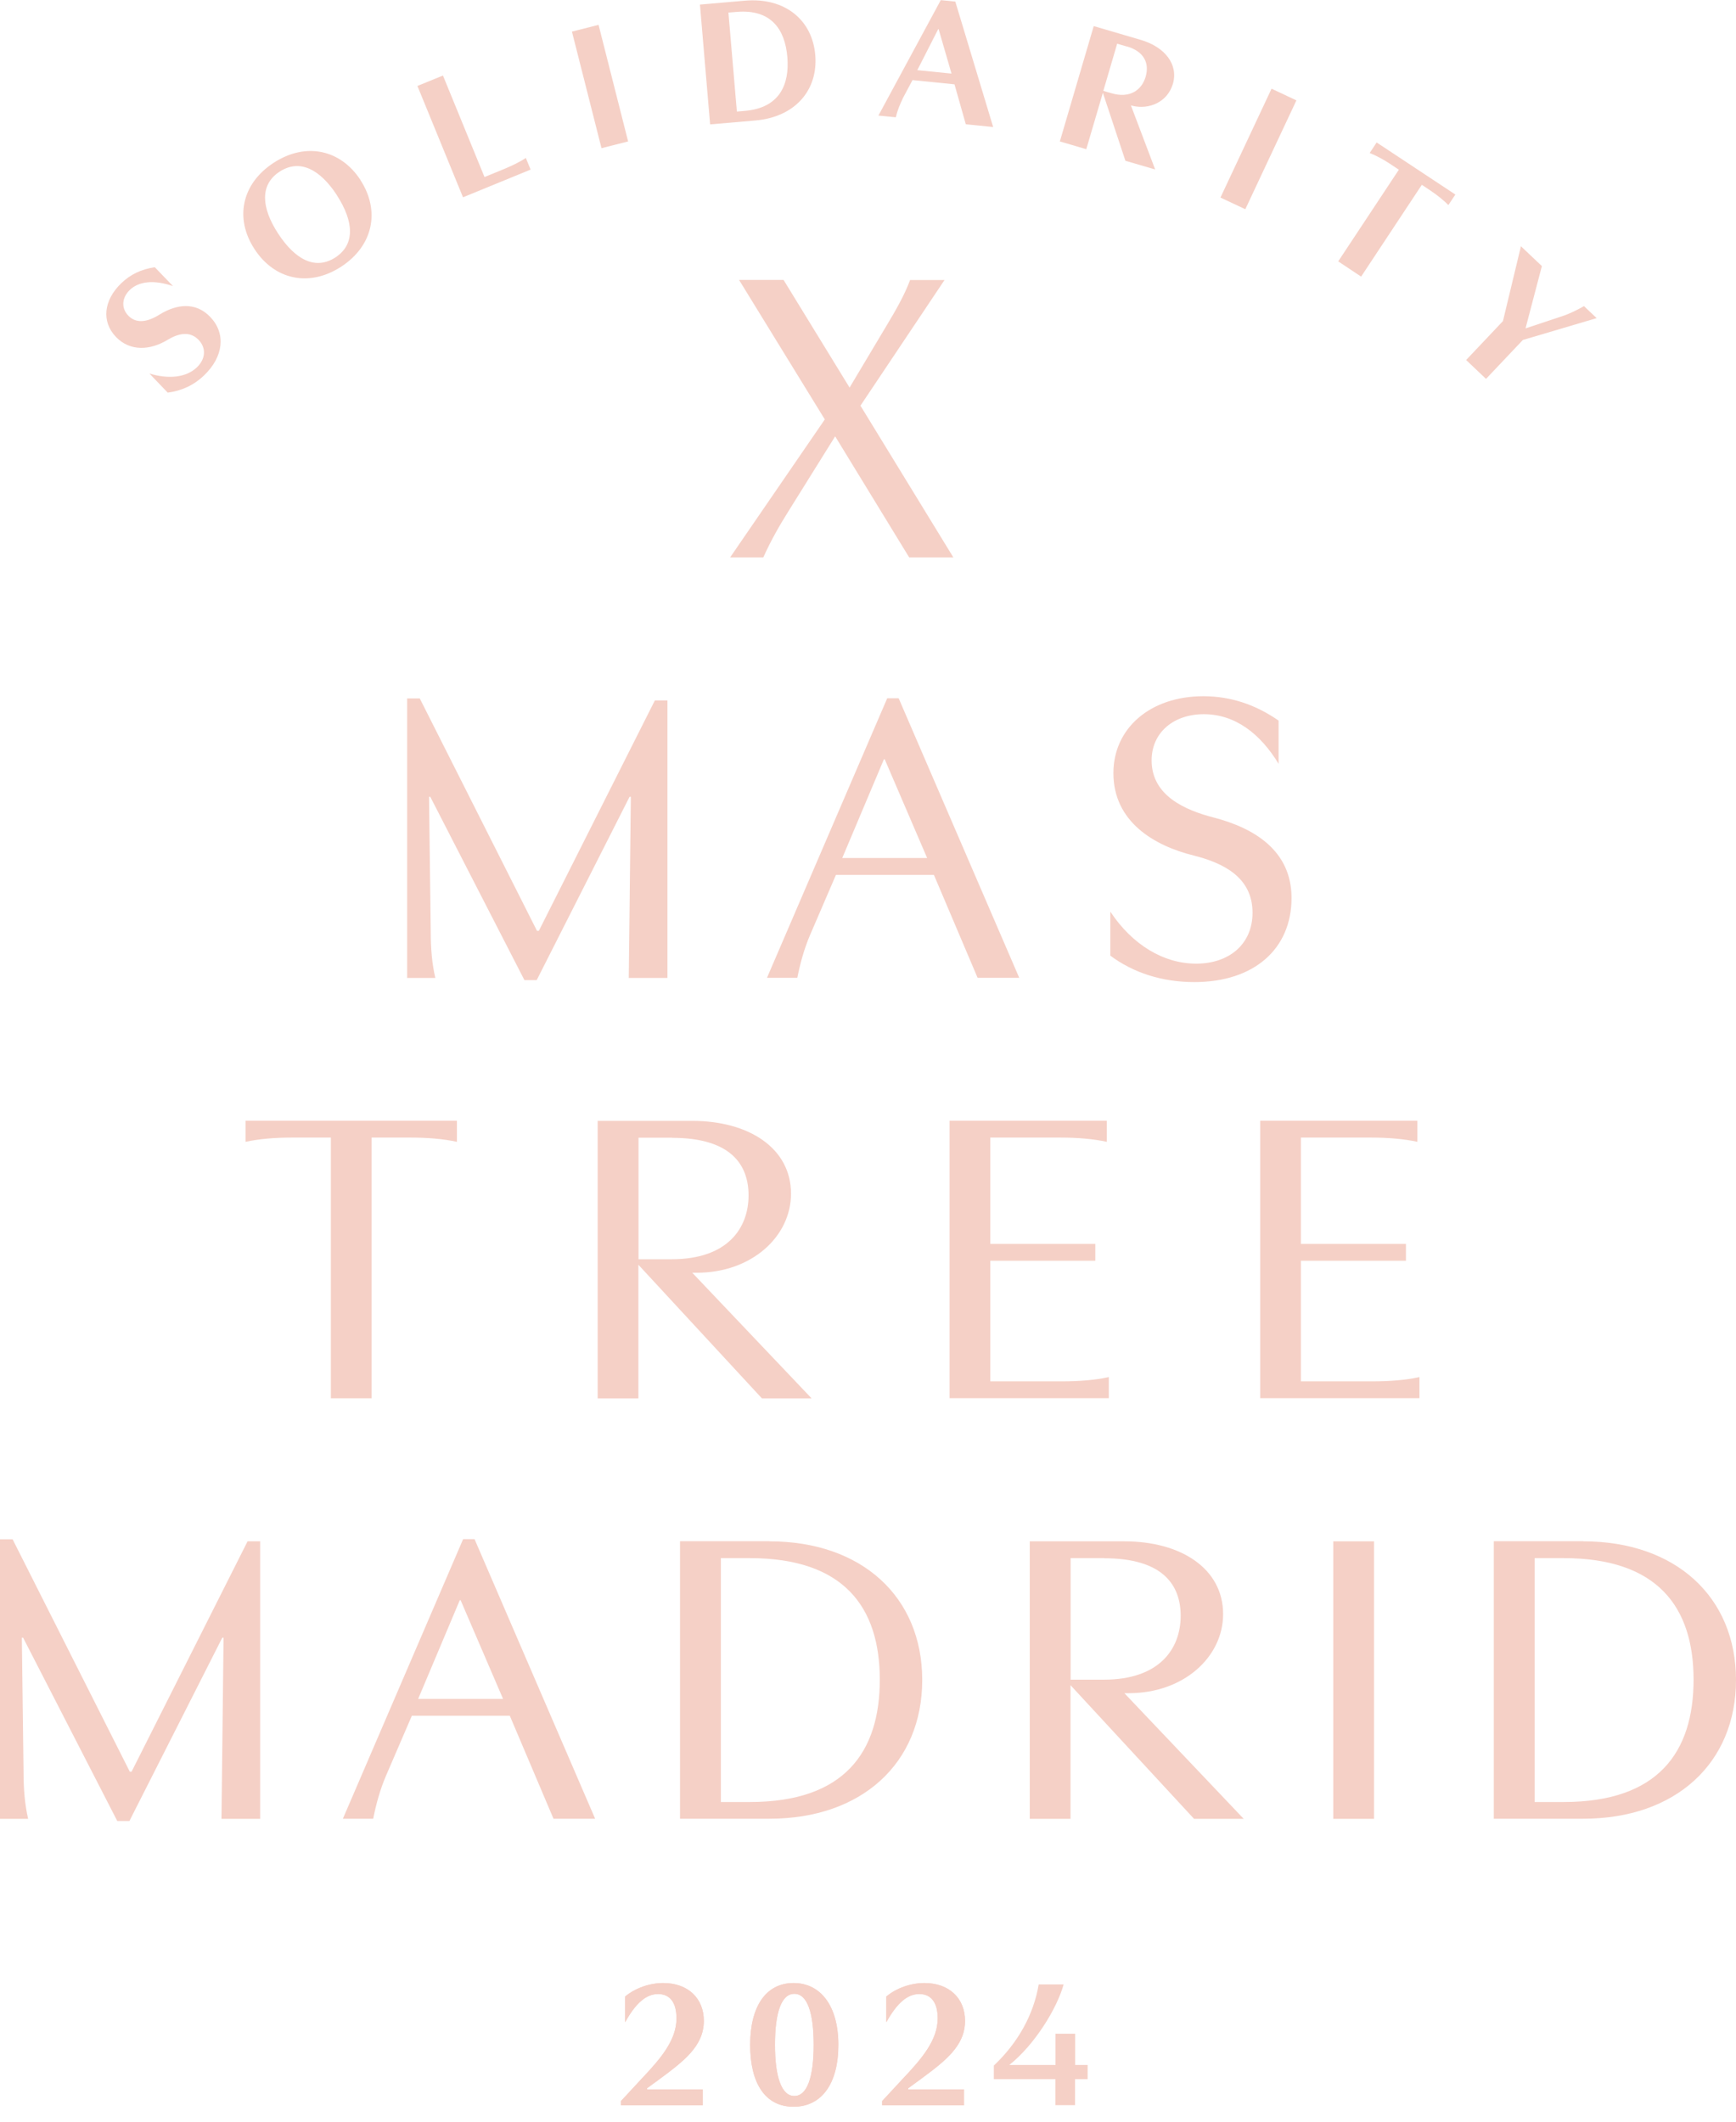 <svg width="72" height="88" viewBox="0 0 72 88" fill="none" xmlns="http://www.w3.org/2000/svg">
<g clip-path="url(#clip0_7022_35754)">
<path d="M34.211 17.4L30.652 11.61H32.498L35.236 16.076L36.754 13.532C37.153 12.867 37.504 12.26 37.746 11.614H39.174L35.687 16.826L39.54 23.119H37.708L34.638 18.098L32.702 21.202C32.318 21.814 31.971 22.422 31.658 23.119H30.282L34.206 17.4H34.211Z" fill="#F5D0C6"/>
<path d="M22.278 38.607H22.349L27.16 29.052H27.682V40.562H26.078L26.164 33.049H26.111L22.259 40.653H21.751L17.846 33.049H17.794L17.865 38.645C17.865 39.343 17.917 39.969 18.055 40.562H16.887V28.967H17.409L22.273 38.611L22.278 38.607Z" fill="#F5D0C6"/>
<path d="M36.66 31.492L34.932 35.588H38.453L36.693 31.492H36.66ZM37.272 28.962L42.273 40.557H40.546L38.733 36.286H34.671L33.59 38.797C33.348 39.371 33.191 39.945 33.068 40.557H31.81L36.797 28.962H37.267H37.272Z" fill="#F5D0C6"/>
<path d="M46.059 37.824C46.966 39.186 48.256 39.969 49.613 39.969C50.97 39.969 51.948 39.167 51.948 37.857C51.948 36.39 50.747 35.797 49.509 35.484C47.872 35.08 46.178 34.088 46.178 32.066C46.178 30.201 47.711 28.877 49.907 28.877C51.041 28.877 52.071 29.223 53.03 29.888V31.682C52.28 30.443 51.236 29.622 49.926 29.622C48.688 29.622 47.763 30.372 47.763 31.54C47.763 32.987 49.125 33.599 50.358 33.913C52.014 34.349 53.566 35.275 53.566 37.245C53.566 39.357 52.014 40.733 49.537 40.733C48.194 40.733 47.008 40.349 46.05 39.637V37.824H46.059Z" fill="#F5D0C6"/>
<path d="M15.412 57.996H13.722V47.183H12.1C11.402 47.183 10.757 47.236 10.183 47.359V46.486H18.951V47.359C18.377 47.236 17.732 47.183 17.034 47.183H15.412V57.996Z" fill="#F5D0C6"/>
<path d="M27.877 47.188H26.482V52.229H27.858C30.178 52.229 31.046 50.938 31.046 49.58C31.046 48.323 30.33 47.193 27.872 47.193M28.712 46.49C31.065 46.49 32.807 47.625 32.807 49.509C32.807 51.289 31.17 52.789 28.901 52.789H28.712L33.661 58H31.601L26.477 52.457V58H24.788V46.49H28.712Z" fill="#F5D0C6"/>
<path d="M39.383 57.996V46.486H45.903V47.359C45.329 47.236 44.683 47.183 43.986 47.183H41.072V51.593H45.428V52.291H41.072V57.293H44.071C44.769 57.293 45.414 57.241 45.988 57.117V57.991H39.383V57.996Z" fill="#F5D0C6"/>
<path d="M52.266 57.996V46.486H58.785V47.359C58.211 47.236 57.566 47.183 56.868 47.183H53.955V51.593H58.311V52.291H53.955V57.293H56.954C57.651 57.293 58.297 57.241 58.871 57.117V57.991H52.266V57.996Z" fill="#F5D0C6"/>
<path d="M5.386 73.483H5.457L10.268 63.929H10.79V75.439H9.186L9.272 67.925H9.219L5.367 75.529H4.864L0.958 67.925H0.906L0.977 73.521C0.977 74.219 1.03 74.845 1.167 75.439H0V63.843H0.522L5.386 73.488V73.483Z" fill="#F5D0C6"/>
<path d="M19.07 66.368L17.343 70.464H20.864L19.103 66.368H19.07ZM19.682 63.838L24.683 75.434H22.956L21.143 71.162H17.082L16 73.673C15.758 74.247 15.601 74.821 15.478 75.434H14.221L19.208 63.838H19.677H19.682Z" fill="#F5D0C6"/>
<path d="M29.898 74.741H31.103C35.008 74.741 36.489 72.686 36.489 69.667C36.489 66.648 34.989 64.626 31.103 64.626H29.898V74.741ZM31.919 63.929C35.739 63.929 38.249 66.231 38.249 69.681C38.249 73.132 35.739 75.434 31.919 75.434H28.204V63.924H31.919V63.929Z" fill="#F5D0C6"/>
<path d="M45.798 64.626H44.403V69.667H45.779C48.1 69.667 48.968 68.376 48.968 67.018C48.968 65.761 48.252 64.631 45.794 64.631M46.633 63.929C48.987 63.929 50.728 65.063 50.728 66.947C50.728 68.727 49.091 70.227 46.823 70.227H46.633L51.582 75.439H49.523L44.399 69.895V75.439H42.709V63.929H46.633Z" fill="#F5D0C6"/>
<path d="M56.987 63.929H55.298V75.439H56.987V63.929Z" fill="#F5D0C6"/>
<path d="M63.649 74.741H64.854C68.759 74.741 70.24 72.686 70.24 69.667C70.24 66.648 68.74 64.626 64.854 64.626H63.649V74.741ZM65.67 63.929C69.49 63.929 72 66.231 72 69.681C72 73.132 69.49 75.434 65.67 75.434H61.955V63.924H65.67V63.929Z" fill="#F5D0C6"/>
<path d="M6.197 15.492C6.985 15.734 7.72 15.663 8.166 15.236C8.541 14.875 8.55 14.424 8.237 14.097C7.881 13.726 7.416 13.817 6.947 14.097C6.254 14.519 5.409 14.6 4.807 13.973C4.195 13.332 4.304 12.445 5.03 11.747C5.409 11.382 5.855 11.168 6.42 11.083L7.174 11.866C6.396 11.6 5.765 11.662 5.386 12.023C5.063 12.331 5.011 12.768 5.319 13.09C5.661 13.446 6.135 13.351 6.624 13.043C7.321 12.616 8.109 12.507 8.721 13.147C9.376 13.831 9.276 14.794 8.46 15.573C8.024 15.99 7.516 16.213 6.956 16.285L6.192 15.487L6.197 15.492Z" fill="#F5D0C6"/>
<path d="M13.974 8.097C13.272 7.02 12.427 6.578 11.597 7.12C10.771 7.656 10.833 8.61 11.535 9.687C12.242 10.77 13.077 11.216 13.908 10.679C14.738 10.138 14.676 9.189 13.974 8.102M14.947 7.466C15.772 8.733 15.488 10.186 14.154 11.059C12.811 11.932 11.374 11.595 10.553 10.328C9.727 9.061 10.017 7.618 11.355 6.749C12.693 5.881 14.13 6.208 14.951 7.466" fill="#F5D0C6"/>
<path d="M17.314 3.564L18.372 3.133L20.095 7.343L20.883 7.02C21.276 6.858 21.613 6.688 21.808 6.55L22.007 7.034L19.203 8.183L17.314 3.569V3.564Z" fill="#F5D0C6"/>
<path d="M24.825 1.031L23.721 1.311L24.947 6.146L26.051 5.866L24.825 1.031Z" fill="#F5D0C6"/>
<path d="M30.558 4.628L30.894 4.599C32.332 4.476 32.75 3.508 32.655 2.368C32.56 1.229 31.991 0.37 30.548 0.494L30.211 0.522L30.562 4.628H30.558ZM30.899 0.028C32.541 -0.114 33.689 0.816 33.813 2.283C33.936 3.75 32.963 4.86 31.322 4.998L29.452 5.159L29.03 0.19L30.894 0.028H30.899Z" fill="#F5D0C6"/>
<path d="M38.913 1.206L38.045 2.91L39.464 3.052L38.928 1.206H38.913ZM39.62 0.062L41.191 5.268L40.057 5.155L39.587 3.498L37.846 3.322L37.461 4.044C37.329 4.319 37.224 4.566 37.153 4.865L36.432 4.794L39.018 0.005L39.625 0.066L39.62 0.062Z" fill="#F5D0C6"/>
<path d="M46.743 1.932L46.334 1.813L45.76 3.769L46.102 3.868C46.842 4.087 47.35 3.754 47.516 3.18C47.677 2.62 47.45 2.136 46.743 1.927M47.307 1.652C48.327 1.951 48.878 2.682 48.645 3.479C48.422 4.234 47.658 4.561 46.956 4.386L46.904 4.371L47.91 7.029L46.676 6.669L45.741 3.849L45.053 6.189L43.957 5.866L45.362 1.082L47.303 1.652H47.307Z" fill="#F5D0C6"/>
<path d="M52.737 3.679L50.618 8.194L51.649 8.678L53.768 4.163L52.737 3.679Z" fill="#F5D0C6"/>
<path d="M56.451 11.472L55.502 10.841L58.017 7.039L57.637 6.787C57.362 6.602 57.034 6.436 56.807 6.346L57.096 5.909L60.361 8.069L60.071 8.505C59.9 8.33 59.616 8.097 59.34 7.912L58.97 7.665L56.456 11.467L56.451 11.472Z" fill="#F5D0C6"/>
<path d="M63.948 11.04L63.274 13.608L63.283 13.617L64.778 13.119C65.077 13.024 65.442 12.844 65.694 12.697L66.221 13.195L63.16 14.101L61.632 15.715L60.807 14.932L62.334 13.318L63.08 10.214L63.953 11.04H63.948Z" fill="#F5D0C6"/>
<path d="M25.927 82.809C26.358 82.449 26.956 82.249 27.506 82.249C28.541 82.249 29.191 82.89 29.191 83.816C29.191 84.865 28.365 85.487 27.312 86.265L26.837 86.611V86.659H29.148V87.319H25.756V87.143L26.586 86.246C27.412 85.377 28.057 84.613 28.057 83.716C28.057 83.056 27.787 82.705 27.293 82.705C26.799 82.705 26.363 83.085 25.927 83.877V82.819V82.809Z" fill="#F5D0C6"/>
<path d="M32.142 84.812C32.142 86.141 32.413 86.934 32.944 86.934C33.476 86.934 33.746 86.156 33.746 84.812C33.746 83.469 33.48 82.696 32.944 82.696C32.408 82.696 32.142 83.474 32.142 84.812ZM34.771 84.812C34.771 86.417 34.083 87.38 32.911 87.38C31.739 87.38 31.113 86.412 31.113 84.812C31.113 83.213 31.772 82.249 32.911 82.249C34.05 82.249 34.771 83.218 34.771 84.812Z" fill="#F5D0C6"/>
<path d="M36.759 82.809C37.191 82.449 37.784 82.249 38.339 82.249C39.374 82.249 40.024 82.89 40.024 83.816C40.024 84.865 39.198 85.487 38.145 86.265L37.67 86.611V86.659H39.981V87.319H36.588V87.143L37.419 86.246C38.244 85.377 38.89 84.613 38.89 83.716C38.89 83.056 38.619 82.705 38.126 82.705C37.632 82.705 37.196 83.085 36.759 83.877V82.819V82.809Z" fill="#F5D0C6"/>
<path d="M25.927 82.809C26.358 82.449 26.956 82.249 27.506 82.249C28.541 82.249 29.191 82.89 29.191 83.816C29.191 84.865 28.365 85.487 27.312 86.265L26.837 86.611V86.659H29.148V87.319H25.756V87.143L26.586 86.246C27.412 85.377 28.057 84.613 28.057 83.716C28.057 83.056 27.787 82.705 27.293 82.705C26.799 82.705 26.363 83.085 25.927 83.877V82.819V82.809Z" fill="#F5D0C6"/>
<path d="M32.142 84.812C32.142 86.141 32.413 86.934 32.944 86.934C33.476 86.934 33.746 86.156 33.746 84.812C33.746 83.469 33.48 82.696 32.944 82.696C32.408 82.696 32.142 83.474 32.142 84.812ZM34.771 84.812C34.771 86.417 34.083 87.38 32.911 87.38C31.739 87.38 31.113 86.412 31.113 84.812C31.113 83.213 31.772 82.249 32.911 82.249C34.05 82.249 34.771 83.218 34.771 84.812Z" fill="#F5D0C6"/>
<path d="M36.759 82.809C37.191 82.449 37.784 82.249 38.339 82.249C39.374 82.249 40.024 82.89 40.024 83.816C40.024 84.865 39.198 85.487 38.145 86.265L37.67 86.611V86.659H39.981V87.319H36.588V87.143L37.419 86.246C38.244 85.377 38.89 84.613 38.89 83.716C38.89 83.056 38.619 82.705 38.126 82.705C37.632 82.705 37.196 83.085 36.759 83.877V82.819V82.809Z" fill="#F5D0C6"/>
<path d="M45.106 86.236H44.588V87.314H43.772V86.236H41.219V85.672C42.221 84.727 42.871 83.555 43.08 82.306H44.114C43.829 83.332 42.894 84.827 41.86 85.648H43.777V84.352H44.593V85.648H45.11V86.236H45.106Z" fill="#F5D0C6"/>
</g>
<defs>
<clipPath id="clip0_7022_35754">
<rect width="72" height="87.38" fill="white"/>
</clipPath>
</defs>
</svg>
